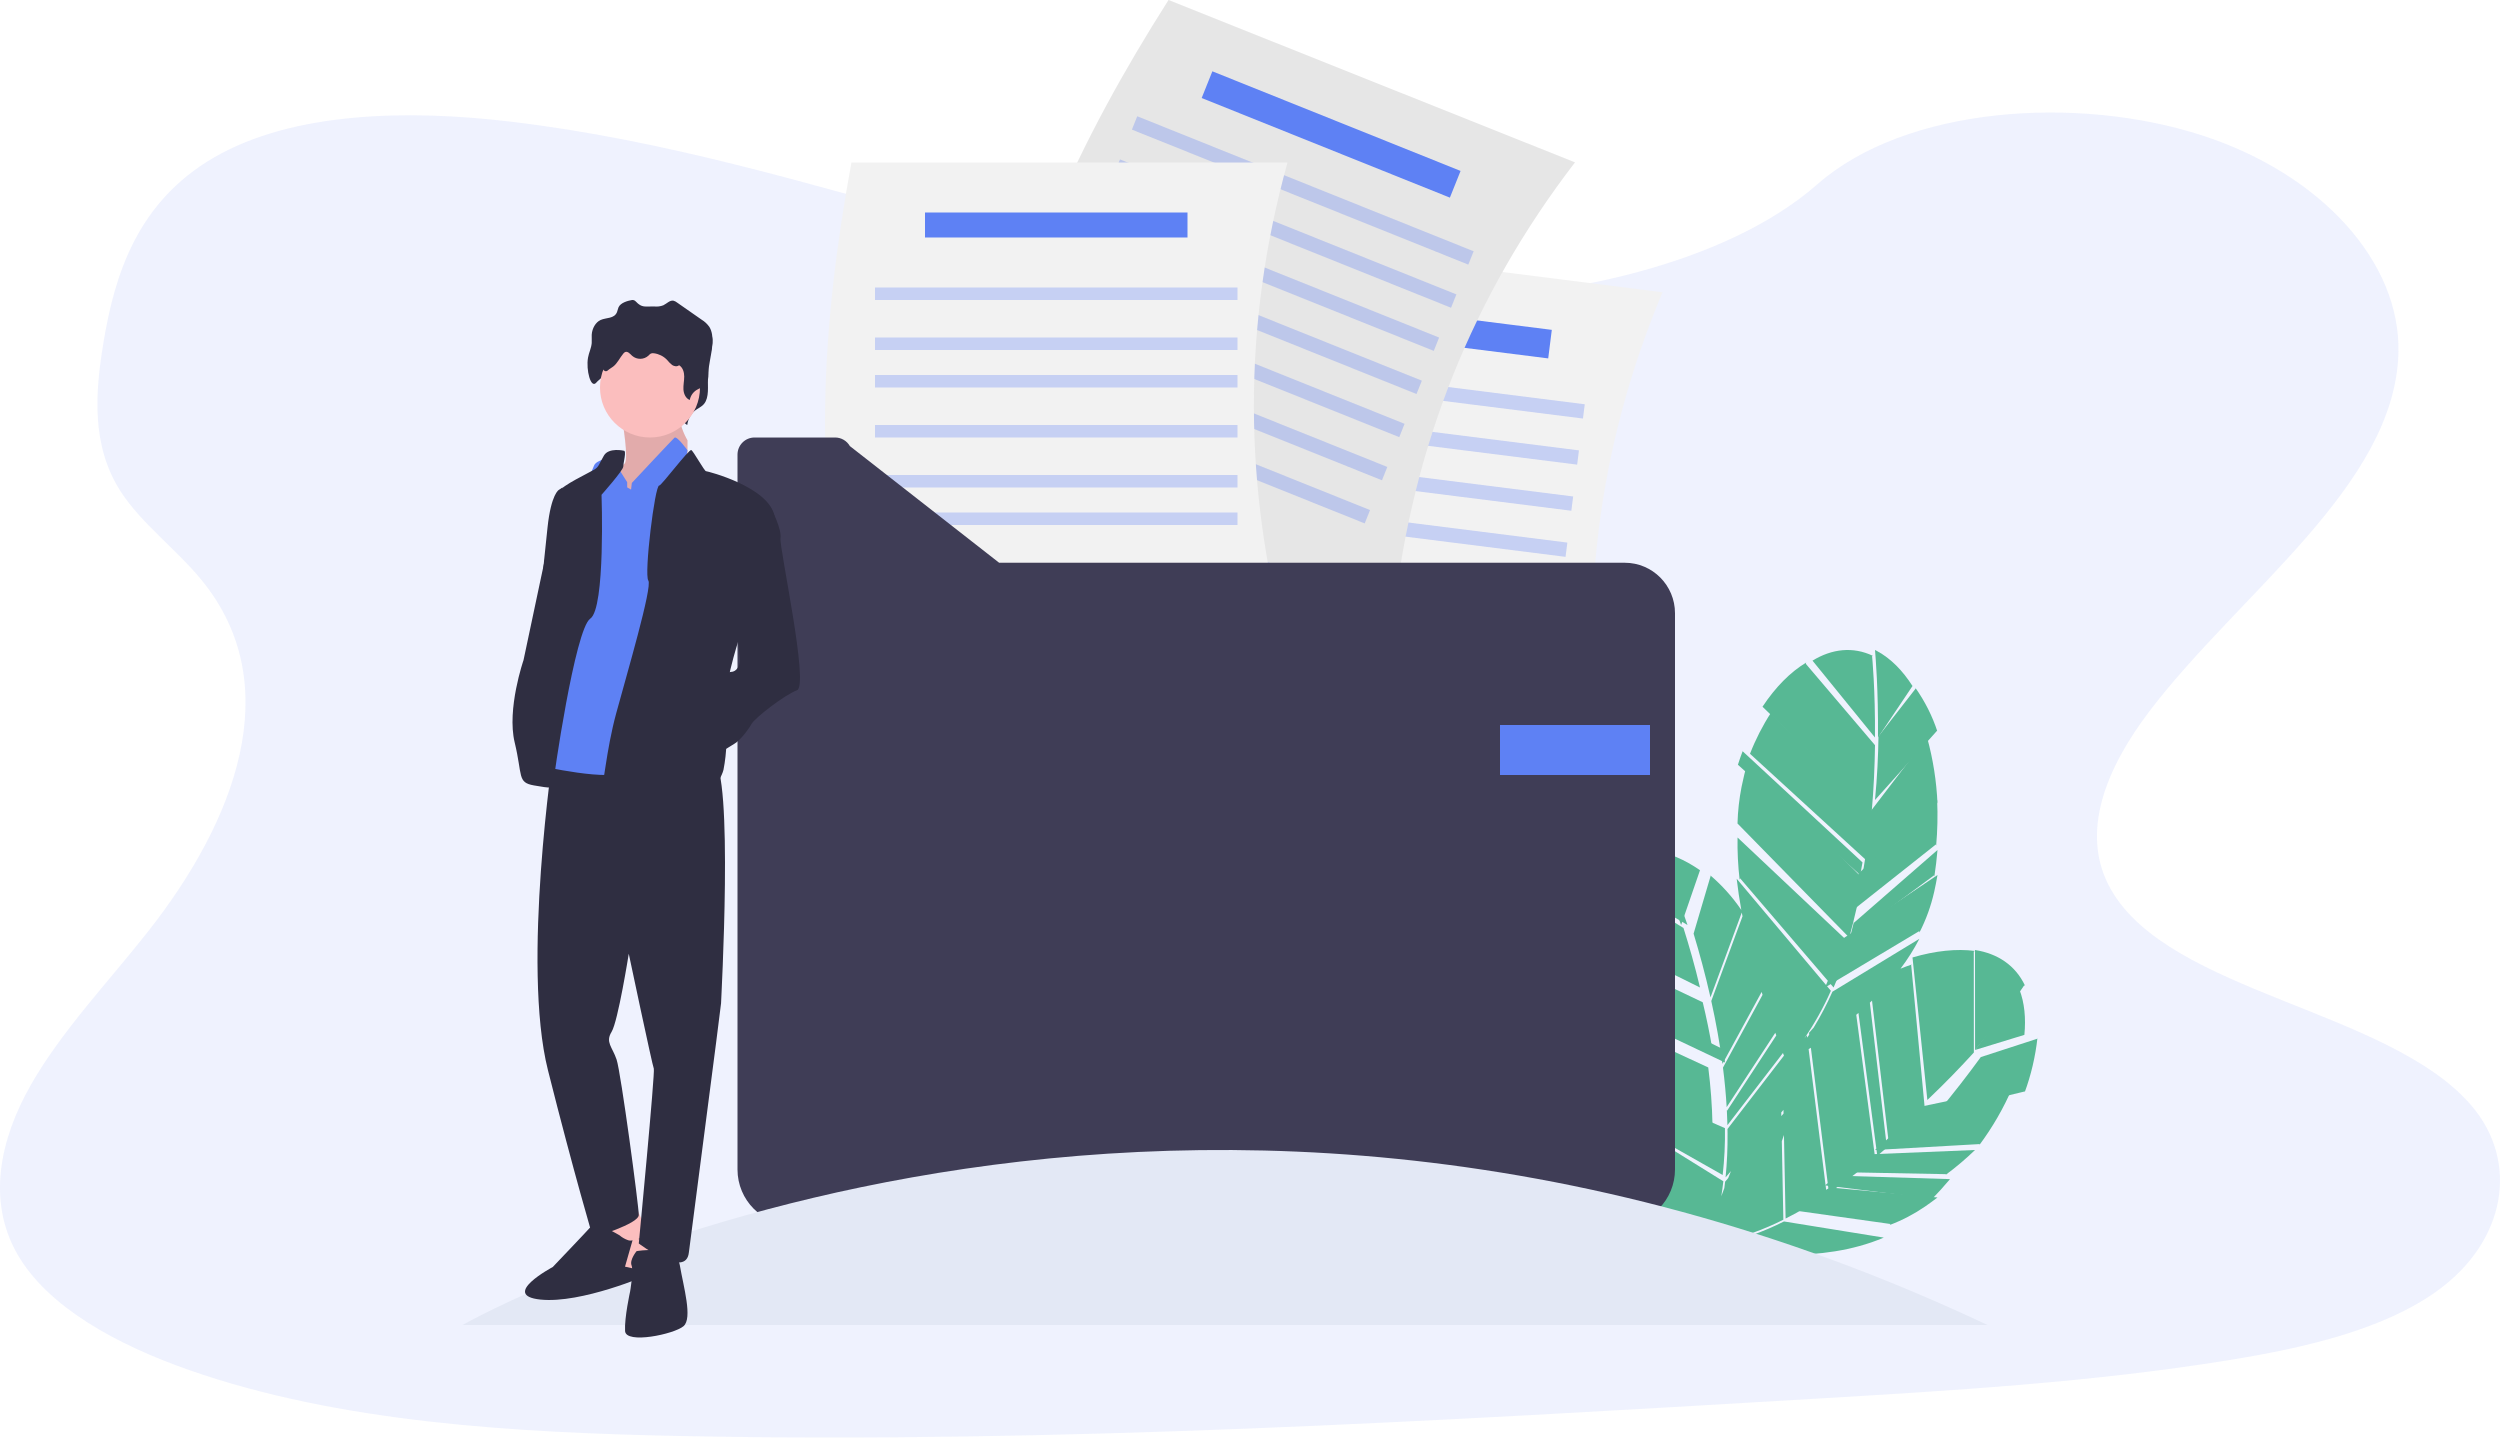 <svg xmlns="http://www.w3.org/2000/svg" width="200" height="115" viewBox="0 0 200 115">
    <g fill="none" fill-rule="evenodd">
        <g fill-rule="nonzero">
            <g transform="translate(-620 -71) translate(620 71)">
                <path fill="#5E81F4" d="M113.686 24.037c-12.82.098-25.136-2.79-36.914-6.009-11.777-3.219-23.459-6.833-36.028-8.308-8.085-.954-17.286-.804-23.642 2.89-6.115 3.55-7.924 9.37-8.817 14.742-.672 4.042-1 8.283 1.366 11.962 1.644 2.552 4.474 4.647 6.465 7.078 6.933 8.46 2.635 19.347-4.24 28.088-3.22 4.095-6.988 8.036-9.441 12.371-2.454 4.335-3.476 9.231-1.05 13.474 2.407 4.207 7.89 7.236 13.785 9.293 11.977 4.18 25.942 5.003 39.542 5.269 30.103.585 60.284-1.2 90.382-2.982 11.14-.66 22.329-1.324 33.245-3.098 6.063-.984 12.309-2.426 16.625-5.527 5.479-3.937 6.646-10.317 2.718-14.872-6.59-7.638-24.099-8.973-28.81-17.255-2.593-4.558-.284-9.82 3.08-14.252 7.237-9.51 19.63-18.062 19.922-28.652.202-7.27-6.16-14.32-15.705-17.417-10.01-3.25-23.697-2.31-30.774 3.905-7.277 6.389-20.384 9.215-31.709 9.3z" opacity=".1"/>
                <path fill="#57B894" d="M150.278 58.907c-.022 1.543-.101 3.272-.278 5.093l4.965-5.542.035.087c-.406-1.251-1.008-2.444-1.786-3.545l.04.082-2.976 3.825z"/>
                <path fill="#57B894" d="M150.239 59L153 54.88c-.794-1.244-1.744-2.206-2.83-2.793-.057-.03-.113-.059-.17-.087.042.465.272 3.193.239 7zM154.747 70.136c.108-.713.193-1.426.253-2.136l-6.677 5.815-.009-.052c-.1.42-.205.832-.314 1.237l6.73-4.977.017.113zM149 70l5.977-5.803.023.1c-.077-1.793-.356-3.572-.833-5.297l-4.512 5.894c-.156 1.781-.374 3.483-.655 5.106z"/>
                <path fill="#57B894" d="M150 65.106l-8.347-8.008.037-.098c-.677 1.043-1.243 2.15-1.69 3.303L149.498 69c.226-1.36.388-2.672.502-3.894zM148.82 70c.063-.338.124-.674.18-1.008l-9.589-8.892.035-.1c-.158.414-.307.84-.446 1.281l.035-.1L148.819 70z"/>
                <path fill="#57B894" d="M148 73l6.872-5.445.02.104c.108-1.217.135-2.439.08-3.659l-6.285 5.878c-.2 1.08-.43 2.12-.687 3.122zM139.212 70.268L146.687 79c.507-1.145.945-2.32 1.313-3.519L139.004 67c-.02 1.127.036 2.254.166 3.374l.042-.106zM149.766 52.496l.062-.032c-1.597-.754-3.27-.564-4.828.387L149.997 59c.033-3.826-.227-6.466-.23-6.504z"/>
                <path fill="#57B894" d="M147.32 75.467c-.376 1.2-.817 2.38-1.32 3.533l7.542-4.512.015.112c.528-1.032.925-2.128 1.18-3.261.099-.446.186-.892.263-1.339l-7.563 5.088-.116.379zM150 59.614l-5.54-6.514.042-.1c-1.268.76-2.464 1.967-3.502 3.538L149.732 65c.17-1.927.247-3.755.268-5.386z"/>
                <path fill="#57B894" d="M147.94 74.995c.43-1.555.785-3.136 1.06-4.733L139.793 61c-.174.626-.33 1.275-.468 1.948-.19.964-.299 1.946-.325 2.932l8.933 9.12.007-.005zM158.46 84.569c-1.006 1.384-2.17 2.899-3.46 4.431l6.996-1.688-.031.102c.52-1.407.869-2.893 1.035-4.414l-.025.1-4.516 1.469zM161.555 79.162c-.02-.055-.043-.109-.065-.162-.215.348-1.485 2.378-3.49 5l3.95-1.21c.13-1.337.01-2.572-.395-3.628zM147.012 94c-.338.287-.675.564-1.012.832l8.544 1.056-.056.112c.525-.539 1.029-1.095 1.512-1.67l-9.012-.278.024-.052z"/>
                <path fill="#57B894" d="M150 92l8.382-.474-.045.093C159.402 90.19 160.296 88.64 161 87l-7.278 1.519c-1.24 1.263-2.481 2.423-3.722 3.481zM147 93.768l8.688.165-.05.067c.848-.627 1.637-1.295 2.362-2l-8.51.349c-.833.508-1.663.981-2.49 1.419z"/>
                <path fill="#57B894" d="M137.537 99.56l.173-.203c1.716-.387 3.381-.985 4.958-1.78l-.123-6.28c.06-.164.117-.33.172-.496l.131 6.685c1.134-.575 2.232-1.22 3.29-1.93L144.69 83.93l.18-.11 1.444 11.61.008.002c1.277-.869 2.507-1.807 3.686-2.812l-1.507-11.435.175-.149 1.507 11.435c.26-.223.517-.447.769-.672l-1.364-11.585.173-.165 1.365 11.594c1.041-.937 2.004-1.877 2.873-2.775L152.895 77.2l.09-.055c-.312.104-.627.221-.944.35.569-.75 1.073-1.55 1.508-2.39l-6.953 4.231c-.44.993-.943 1.955-1.507 2.88-.123.134-.246.27-.367.41l.017.142-.162.245-.024-.189-.206.249c.823-1.2 1.534-2.475 2.123-3.811l-7.536-8.963c.095.833.222 1.67.37 2.497-.71-1.043-1.556-1.984-2.512-2.796l.06.07-1.365 4.622c.463 1.527.935 3.253 1.351 5.099l2.504-6.79.058.307-2.498 6.773c.383 1.732.682 3.409.896 5.031l3.133-5.756.072.234-3.166 5.82c.137 1.082.236 2.136.296 3.162l3.89-5.95.079.215-3.931 6.014-.024-.043c.022.406.038.808.047 1.204l4.441-5.77.083.208-4.519 5.87c.002.122.005.246.005.368.01 1.17-.043 2.339-.158 3.502l.432-.503c-.077.19-.151.377-.223.562l-.246.286c-.02.173-.04.345-.063.516-.084.221-.164.437-.241.648.062-.396.117-.794.162-1.195L128 88.37c2.842 6.351 7.853 12.255 8.173 12.63.216-.477.41-.966.584-1.465l.176-.029-.06.18-.093.016.08.018c-.123.35-.255.69-.395 1.024.197-.204.493-.52.851-.929 2.267.452 8.347 1.344 13.388-.807l-7.985-1.292c-1.646.833-3.387 1.453-5.182 1.845zm4.963-10.566l.178-.207.006.295-.178.207-.006-.295zM161.931 78.833l.069.015c-.767-1.622-2.187-2.566-4-2.848l.006 8c2.441-2.93 3.904-5.135 3.925-5.167z"/>
                <path fill="#57B894" d="M146.09 95.183c-.997.575-2.028 1.101-3.09 1.576l8.235 1.16-.057.081c1.008-.383 1.957-.88 2.825-1.476.34-.235.672-.477.997-.726L146.404 95l-.313.183zM154.188 88c1.389-1.315 2.64-2.613 3.721-3.8l-.007-8.076.098-.048c-1.47-.193-3.177-.017-5 .521L154.188 88zM136 69.618c-1.213-.845-2.496-1.401-3.798-1.592-.068-.01-.135-.018-.202-.026.192.39 1.303 2.689 2.49 6l1.51-4.382zM136.219 80.182l-10.664-5.08.003-.102c-.315 1.183-.502 2.393-.558 3.612L137 84c-.224-1.348-.494-2.633-.781-3.818z"/>
                <path fill="#57B894" d="M137.854 83.938L126.02 78.11l.002-.111c-.02.463-.026.936-.02 1.419l.002-.112L138 85c-.045-.357-.094-.712-.146-1.062zM137.996 90.252L126 85c.352 1.076.78 2.128 1.282 3.15l.008-.113L137.814 94c.141-1.245.202-2.496.182-3.748zM132.683 68.085l.052-.049c-1.849-.206-3.471.48-4.735 1.83L135 74c-1.193-3.532-2.3-5.881-2.317-5.915zM134.678 74.239l-6.675-4.14.008-.099c-.878 1.012-1.566 2.391-2.011 4.044L136 79c-.408-1.724-.87-3.335-1.322-4.761z"/>
                <path fill="#57B894" d="M137 89.994c-.032-1.538-.145-3.073-.34-4.598L125 80c.012.619.048 1.253.109 1.902.095.929.274 1.846.534 2.742L136.995 90l.005-.006z"/>
                <path fill="#F2F2F2" d="M128.146 62l-34.657-4.381C91.918 44.515 94.29 31.722 98.343 19L133 23.381c-5.23 12.481-6.765 25.363-4.854 38.619z"/>
                <path fill="#5E81F4" d="M102.691 25.039L124.085 25.042 124.085 27.344 102.691 27.34z" transform="rotate(7.184 113.388 26.191)"/>
                <path fill="#5E81F4" d="M97.826 30.52L126.823 30.524 126.823 31.675 97.827 31.671z" opacity=".3" transform="rotate(7.184 112.325 31.098)"/>
                <path fill="#5E81F4" d="M97.362 34.208L126.358 34.213 126.359 35.363 97.362 35.359z" opacity=".3" transform="rotate(7.184 111.86 34.786)"/>
                <path fill="#5E81F4" d="M96.898 37.897L125.894 37.901 125.894 39.052 96.898 39.047z" opacity=".3" transform="rotate(7.184 111.396 38.474)"/>
                <path fill="#5E81F4" d="M96.433 41.585L125.43 41.589 125.43 42.74 96.434 42.735z" opacity=".3" transform="rotate(7.184 110.932 42.162)"/>
                <path fill="#5E81F4" d="M95.969 45.273L124.965 45.278 124.966 46.428 95.969 46.424z" opacity=".3" transform="rotate(7.184 110.467 45.85)"/>
                <path fill="#5E81F4" d="M95.505 48.961L124.501 48.966 124.501 50.116 95.505 50.112z" opacity=".3" transform="rotate(7.184 110.003 49.539)"/>
                <path fill="#5E81F4" d="M95.04 52.65L124.037 52.654 124.037 53.805 95.041 53.8z" opacity=".3" transform="rotate(7.184 109.539 53.227)"/>
                <path fill="#E6E6E6" d="M111.518 49L79 36.01C80.792 22.977 86.331 11.242 93.482 0L126 12.99c-8.232 10.712-12.982 22.745-14.482 36.01z"/>
                <path fill="#5E81F4" d="M95.791 9.603L117.188 9.612 117.189 11.913 95.792 11.904z" transform="rotate(21.842 106.49 10.758)"/>
                <path fill="#5E81F4" d="M89.721 14.654L118.722 14.667 118.722 15.817 89.722 15.805z" opacity=".3" transform="rotate(21.842 104.222 15.236)"/>
                <path fill="#5E81F4" d="M88.34 18.105L117.341 18.117 117.341 19.268 88.34 19.255z" opacity=".3" transform="rotate(21.842 102.84 18.686)"/>
                <path fill="#5E81F4" d="M86.958 21.555L115.959 21.568 115.96 22.718 86.959 22.706z" opacity=".3" transform="rotate(21.842 101.459 22.137)"/>
                <path fill="#5E81F4" d="M85.577 25.006L114.578 25.018 114.578 26.169 85.578 26.156z" opacity=".3" transform="rotate(21.842 100.078 25.587)"/>
                <path fill="#5E81F4" d="M84.196 28.457L113.196 28.469 113.197 29.619 84.196 29.607z" opacity=".3" transform="rotate(21.842 98.696 29.038)"/>
                <path fill="#5E81F4" d="M82.814 31.907L111.815 31.92 111.816 33.07 82.815 33.058z" opacity=".3" transform="rotate(21.842 97.315 32.489)"/>
                <path fill="#5E81F4" d="M81.433 35.358L110.434 35.37 110.434 36.521 81.433 36.508z" opacity=".3" transform="rotate(21.842 95.934 35.94)"/>
                <path fill="#F2F2F2" d="M103 52H68.116c-3.188-12.829-2.43-25.844 0-39H103c-3.627 13.064-3.544 26.063 0 39z"/>
                <path fill="#5E81F4" d="M74 17H95V19H74z"/>
                <path fill="#5E81F4" d="M70 23H99V24H70zM70 27H99V28H70zM70 30H99V31H70zM70 34H99V35H70zM70 38H99V39H70zM70 41H99V42H70zM70 46H99V47H70z" opacity=".3"/>
                <path fill="#3F3D56" d="M79.93 45.02l-11.94-9.333c-.244-.425-.694-.687-1.182-.687h-6.445C59.61 35 59 35.614 59 36.37v57.185C59 96.01 60.98 98 63.421 98h66.158c1.172 0 2.297-.468 3.126-1.302.83-.833 1.295-1.964 1.295-3.143V49.06c0-2.231-1.8-4.04-4.019-4.04h-50.05z"/>
                <path fill="#5E81F4" d="M120 58H132V62H120z"/>
                <path fill="#E3E8F5" d="M37 106s55.265-31.5 122 0"/>
                <path fill="#FBBEBE" d="M49.765 33.531s.588 3.329.176 3.58c-.332.223-.647.475-.941.754l1.059 1.57 2.53.565L55 37.614v-2.387s-.706-1.193-.588-1.947c.117-.753-4.647.251-4.647.251z"/>
                <path fill="#000" d="M49.765 33.531s.588 3.329.176 3.58c-.332.223-.647.475-.941.754l1.059 1.57 2.53.565L55 37.614v-2.387s-.706-1.193-.588-1.947c.117-.753-4.647.251-4.647.251z" opacity=".1"/>
                <path fill="#2F2E41" d="M45 39l-.288.188s-.623.314-.91 3.014c-.289 2.7-.96 9.166-.768 9.354.192.188.096 1.444.096 1.444l1.438-9.857L45 39zM49.48 24.587c-.052.12-.07.258-.119.38-.223.549-.858.426-1.316.634-.388.176-.677.66-.708 1.182-.012.222.017.445 0 .667-.035.408-.228.768-.297 1.17-.168.975.223 2.514.664 1.988.14-.166.313-.276.464-.425.39-.388.589-1.005.906-1.49.04-.07.095-.13.16-.173.232-.125.439.21.622.43.188.224.456.349.736.343.279-.006.542-.142.723-.373.056-.089.125-.166.205-.229.09-.044.19-.055.286-.03.451.086.858.35 1.143.74.153.204.281.443.464.601.184.158.451.21.616.023.332.255.456.797.457 1.291.001.494-.092.985-.07 1.478.023.493.201 1.025.563 1.206.057-.449.27-.857.598-1.138.246-.199.545-.298.753-.558.416-.52.284-1.386.3-2.128.02-.916.312-1.792.363-2.705.026-.457-.017-.947-.238-1.308-.167-.24-.38-.44-.622-.586l-1.965-1.371c-.087-.07-.186-.121-.29-.15-.29-.057-.54.238-.814.368-.229.088-.472.12-.714.094-.762-.022-.977.139-1.49-.401-.08-.09-.195-.131-.31-.113-.306.053-.901.203-1.07.583z"/>
                <path fill="#FBBEBE" d="M50.645 96L52 99.067 49.355 100 48 99.267 48.323 96z"/>
                <path fill="#2F2E41" d="M49.556 98.82s-1.895-1.132-2.24-.736c-.344.396-3.1 3.28-3.1 3.28s-4.25 2.263-.977 2.602c3.273.34 8.614-1.98 8.614-1.98s.288-3.054.058-3.11c-.23-.057-1.206.509-1.666.34-.253-.087-.487-.222-.689-.397z"/>
                <path fill="#FBBEBE" d="M53 99.722L53 102 50 101.333 50.667 99z"/>
                <path fill="#2F2E41" d="M50.928 100.091s3.172-.57 3.46 1.138c.289 1.708 1.038 4.238.289 4.87-.75.633-4.614 1.455-4.672.38-.058-1.075.404-3.162.404-3.162s.288-1.645.115-2.088c-.173-.442.404-1.138.404-1.138z"/>
                <path fill="#2F2E41" d="M44.3 60.012s-2.584 17.189-.466 25.595c2.117 8.407 3.605 13.39 3.605 13.39s3.663-1.08 3.663-1.8c0-.721-1.43-11.41-1.774-12.43-.343-1.021-.916-1.382-.4-2.222.515-.84 1.373-6.245 1.373-6.245s1.889 8.947 2.003 9.187c.115.24-1.202 13.991-1.202 13.991s3.778 2.876 4.007.72c.057-.54 2.575-19.695 2.575-19.935 0-.24 1.03-18.615-.63-19.515-1.66-.9-12.754-.736-12.754-.736z"/>
                <circle cx="52" cy="31" r="4" fill="#FBBEBE"/>
                <path fill="#5E81F4" d="M50.175 38.99v-.414l-1.237-1.957s-1.237.119-1.423.652c-.185.534-2.288 4.803-2.288 4.803L43 61.224s6.124 1.423 7.052.415c.927-1.008 4.453-22.945 4.453-22.945L55 36.026s-.85-1.186-1.043-1.008c-.194.178-3.41 3.617-3.41 3.617l-.062.533-.31-.177z"/>
                <path fill="#2F2E41" d="M49.893 36.054s-1.19-.267-1.576.386c-.386.652-.386.89-.772 1.127-.387.237-2.639 1.304-2.768 1.72-.128.415-2.895 13.523-2.895 13.523s-1.352 3.915-.708 6.584c.643 2.67.193 3.203 1.544 3.44 1.352.238 1.545.238 1.545-.118S46 50.319 47.223 49.489c1.222-.83.9-9.906.9-9.906s1.738-1.957 1.738-2.254c0-.296.29-1.297.032-1.275zM52.741 38.84c.163.028 2.393-2.957 2.569-2.836.175.12 1.05 1.69 1.167 1.69.117 0 5.079 1.266 5.488 3.62.408 2.353-2.86 9.835-2.86 9.835s-1.402 4.284-1.11 6.155c.198 1.424.159 2.873-.117 4.284-.117.482-.525 1.025-.408 1.267.116.241-2.57-.302-3.678.362-1.11.664-6.072 1.146-5.78.422.292-.724.467-3.56 1.285-6.577.817-3.017 2.919-10.137 2.568-10.62-.35-.482.526-7.663.876-7.602z"/>
                <path fill="#2F2E41" d="M61.009 40l.716.734s.825 1.589.715 2.322c-.11.734 2.312 11.798 1.321 12.164-.99.367-3.358 2.2-3.633 2.69-.275.489-.936 1.345-1.376 1.59-.44.244-.88.671-1.156.427-.275-.245-.88-5.257-.44-5.44.44-.184.88-.734 1.32-.734.441 0 .716-.489.716-.917 0-.427-.33-2.995-.33-2.995l-.715-6.051L61.009 40zM50.233 25.411c-.047.084-.064.18-.108.266-.2.384-.772.298-1.184.444-.356.131-.604.453-.637.827-.012.155.015.312-.002.467-.03.286-.204.538-.266.819-.151.682.2 1.76.598 1.392.125-.116.282-.193.417-.298.351-.271.53-.703.815-1.042.038-.051.088-.093.145-.122.209-.087.394.147.56.301.377.329.945.32 1.312-.021.052-.063.115-.117.185-.16.082-.031.171-.039.257-.021.392.053.755.236 1.03.518.123.155.263.296.417.42.165.111.406.148.554.016.3.18.41.559.412.904 0 .346-.083.69-.063 1.035.02.345.18.717.506.844.06-.328.255-.616.538-.796.221-.14.49-.209.678-.39.375-.365.256-.971.27-1.49.018-.642.28-1.255.327-1.894.023-.32-.016-.663-.215-.916-.156-.173-.347-.312-.56-.41l-1.768-.96c-.08-.05-.169-.085-.262-.105-.26-.04-.485.167-.732.258-.208.062-.425.085-.642.066-.686-.016-.88.097-1.34-.281-.078-.064-.18-.092-.28-.079-.275.037-.811.142-.962.408z"/>
            </g>
        </g>
    </g>
</svg>
